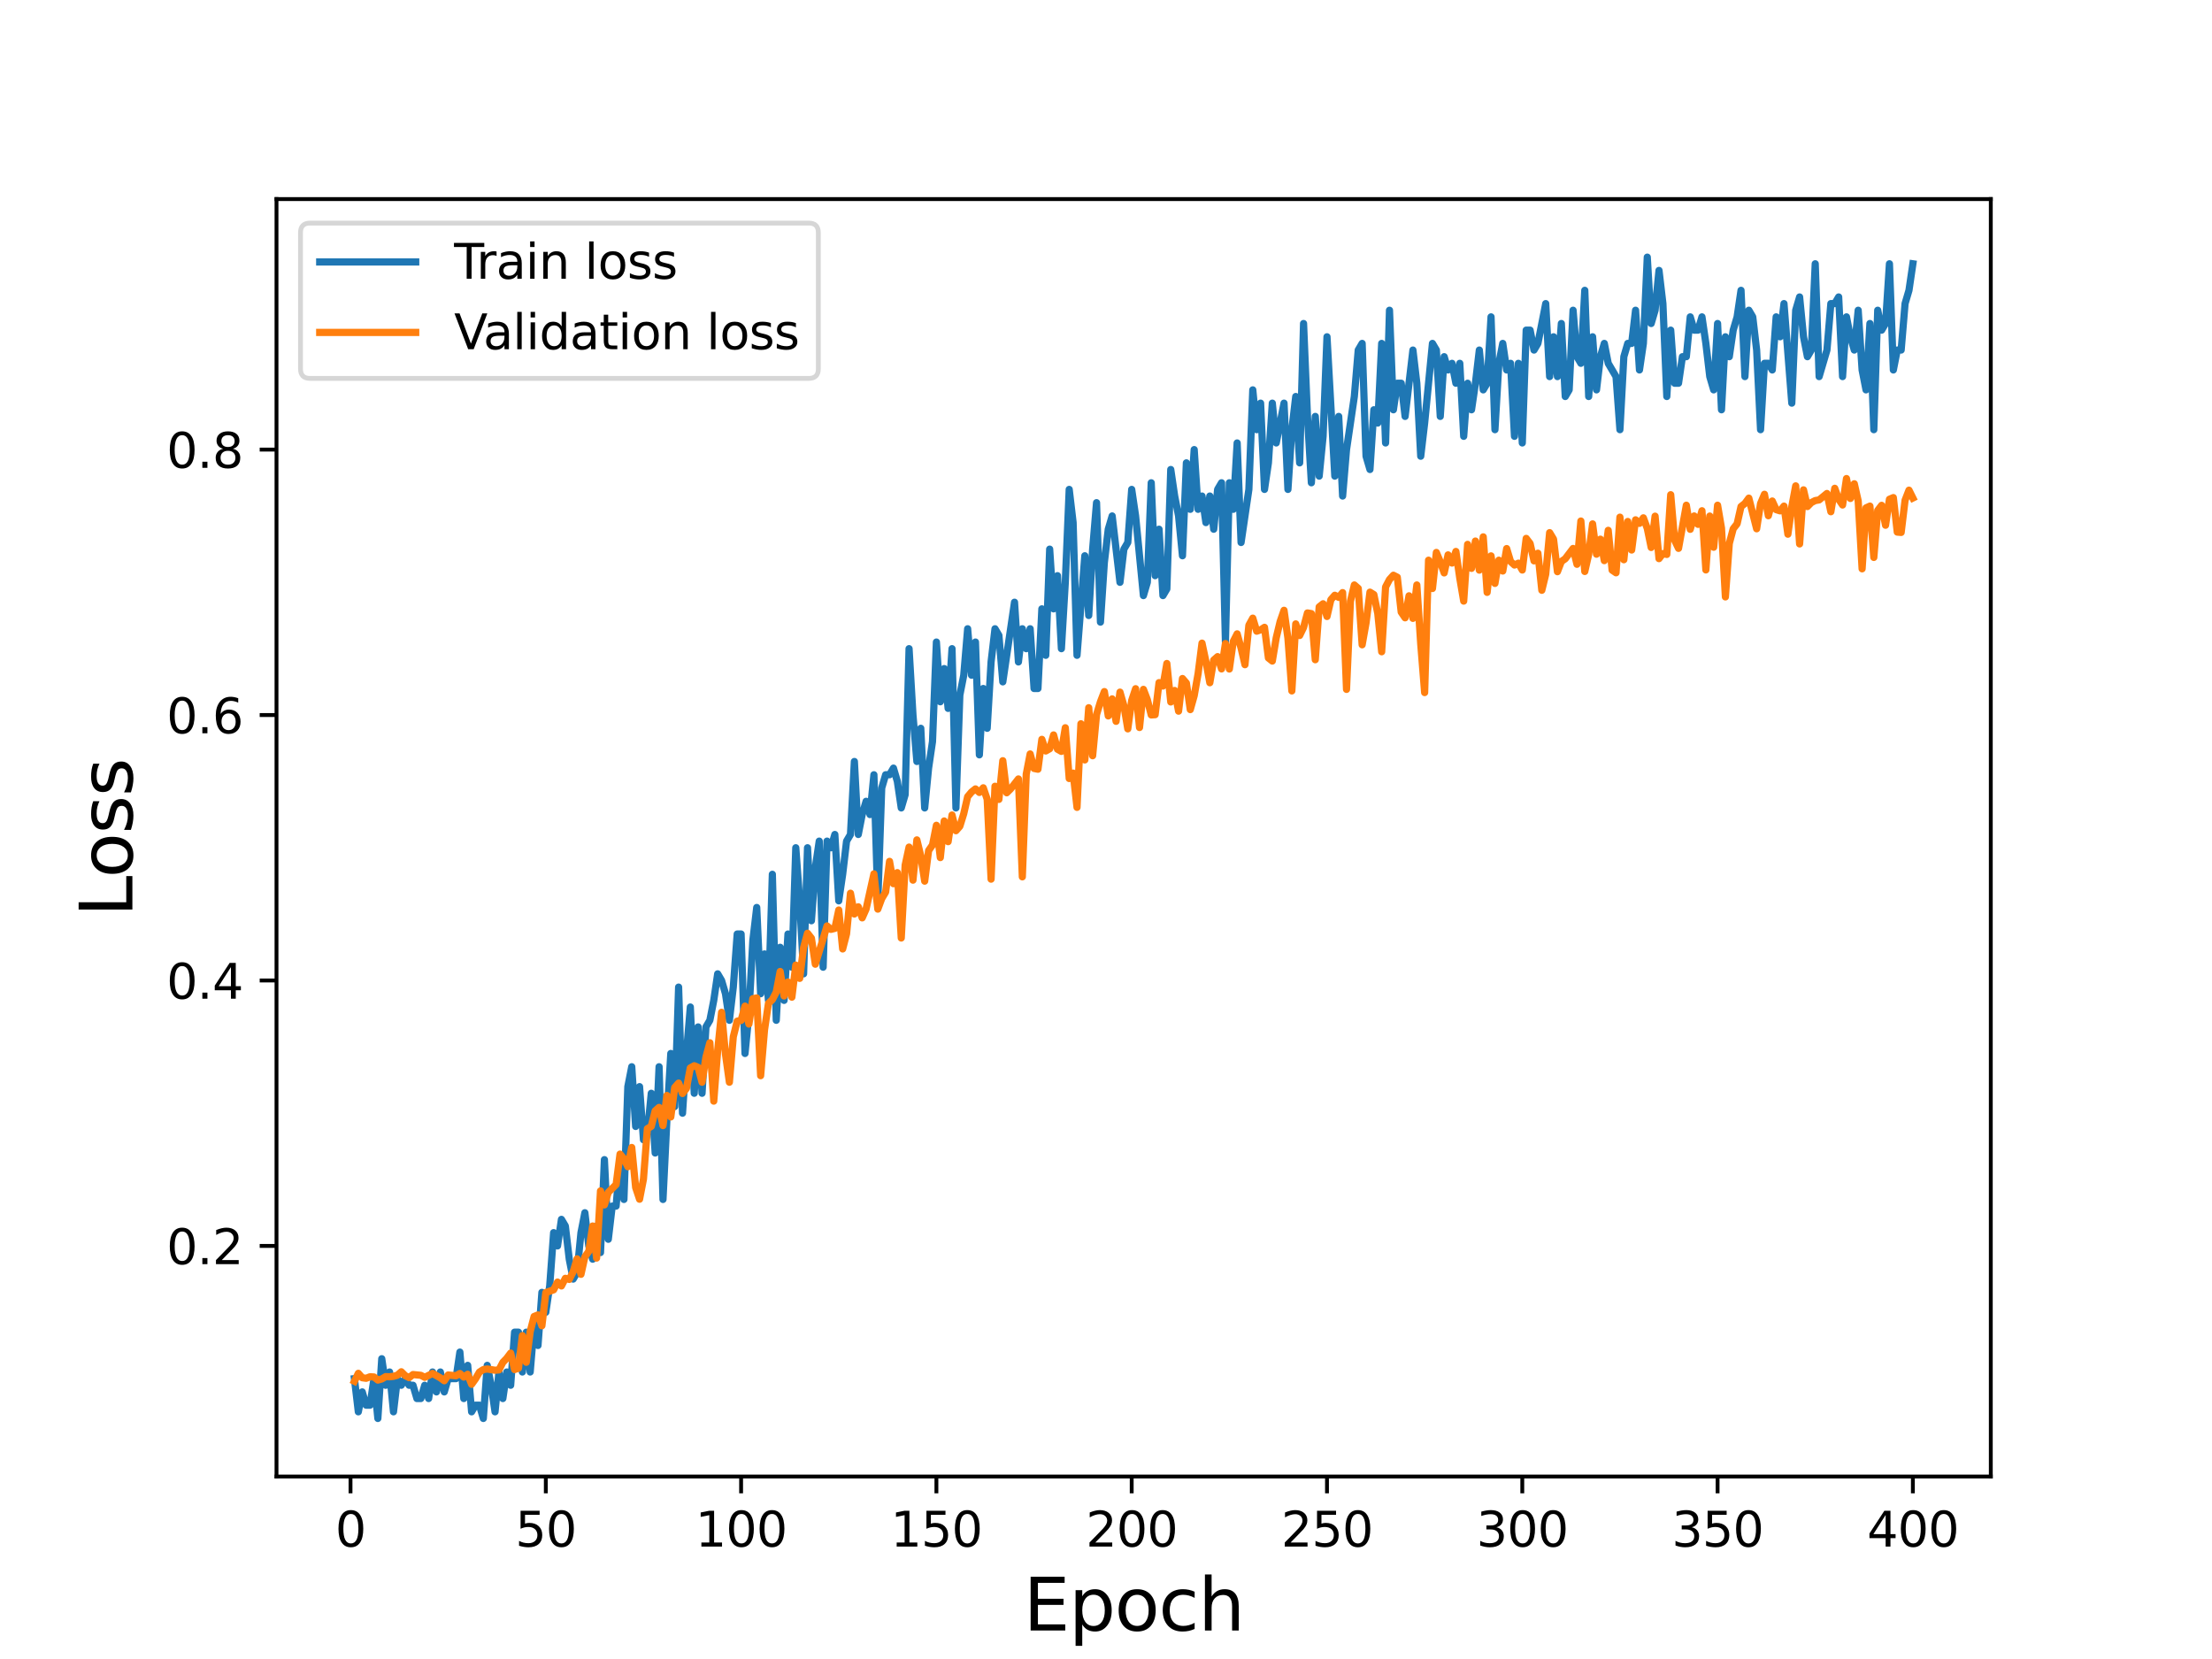 <?xml version="1.0" encoding="utf-8" standalone="no"?>
<!DOCTYPE svg PUBLIC "-//W3C//DTD SVG 1.1//EN"
  "http://www.w3.org/Graphics/SVG/1.1/DTD/svg11.dtd">
<svg height="345.6pt" version="1.1" viewBox="0 0 460.8 345.6" width="460.8pt" xmlns="http://www.w3.org/2000/svg" xmlns:xlink="http://www.w3.org/1999/xlink">
 <defs>
  <style type="text/css">*{stroke-linecap:butt;stroke-linejoin:round;}</style>
 </defs>
 <g id="figure_1">
  <g id="patch_1">
   <path d="M 0 345.6 
L 460.8 345.6 
L 460.8 0 
L 0 0 
z
" style="fill:#ffffff;"/>
  </g>
  <g id="axes_1">
   <g id="patch_2">
    <path d="M 57.6 307.584 
L 414.72 307.584 
L 414.72 41.472 
L 57.6 41.472 
z
" style="fill:#ffffff;"/>
   </g>
   <g id="matplotlib.axis_1">
    <g id="xtick_1">
     <g id="line2d_1">
      <defs>
       <path d="M 0 0 
L 0 3.5 
" id="me63dd7274a" style="stroke:#000000;stroke-width:0.8;"/>
      </defs>
      <g>
       <use style="stroke:#000000;stroke-width:0.8;" x="73.019" xlink:href="#me63dd7274a" y="307.584"/>
      </g>
     </g>
     <g id="text_1">
      <!-- 0 -->
      <g transform="translate(69.838 322.182)scale(0.1 -0.1)">
       <defs>
        <path d="M 2034 4250 
Q 1547 4250 1301 3770 
Q 1056 3291 1056 2328 
Q 1056 1369 1301 889 
Q 1547 409 2034 409 
Q 2525 409 2770 889 
Q 3016 1369 3016 2328 
Q 3016 3291 2770 3770 
Q 2525 4250 2034 4250 
z
M 2034 4750 
Q 2819 4750 3233 4129 
Q 3647 3509 3647 2328 
Q 3647 1150 3233 529 
Q 2819 -91 2034 -91 
Q 1250 -91 836 529 
Q 422 1150 422 2328 
Q 422 3509 836 4129 
Q 1250 4750 2034 4750 
z
" id="DejaVuSans-30" transform="scale(0.016)"/>
       </defs>
       <use xlink:href="#DejaVuSans-30"/>
      </g>
     </g>
    </g>
    <g id="xtick_2">
     <g id="line2d_2">
      <g>
       <use style="stroke:#000000;stroke-width:0.8;" x="113.703" xlink:href="#me63dd7274a" y="307.584"/>
      </g>
     </g>
     <g id="text_2">
      <!-- 50 -->
      <g transform="translate(107.34 322.182)scale(0.1 -0.1)">
       <defs>
        <path d="M 691 4666 
L 3169 4666 
L 3169 4134 
L 1269 4134 
L 1269 2991 
Q 1406 3038 1543 3061 
Q 1681 3084 1819 3084 
Q 2600 3084 3056 2656 
Q 3513 2228 3513 1497 
Q 3513 744 3044 326 
Q 2575 -91 1722 -91 
Q 1428 -91 1123 -41 
Q 819 9 494 109 
L 494 744 
Q 775 591 1075 516 
Q 1375 441 1709 441 
Q 2250 441 2565 725 
Q 2881 1009 2881 1497 
Q 2881 1984 2565 2268 
Q 2250 2553 1709 2553 
Q 1456 2553 1204 2497 
Q 953 2441 691 2322 
L 691 4666 
z
" id="DejaVuSans-35" transform="scale(0.016)"/>
       </defs>
       <use xlink:href="#DejaVuSans-35"/>
       <use x="63.623" xlink:href="#DejaVuSans-30"/>
      </g>
     </g>
    </g>
    <g id="xtick_3">
     <g id="line2d_3">
      <g>
       <use style="stroke:#000000;stroke-width:0.8;" x="154.386" xlink:href="#me63dd7274a" y="307.584"/>
      </g>
     </g>
     <g id="text_3">
      <!-- 100 -->
      <g transform="translate(144.842 322.182)scale(0.1 -0.1)">
       <defs>
        <path d="M 794 531 
L 1825 531 
L 1825 4091 
L 703 3866 
L 703 4441 
L 1819 4666 
L 2450 4666 
L 2450 531 
L 3481 531 
L 3481 0 
L 794 0 
L 794 531 
z
" id="DejaVuSans-31" transform="scale(0.016)"/>
       </defs>
       <use xlink:href="#DejaVuSans-31"/>
       <use x="63.623" xlink:href="#DejaVuSans-30"/>
       <use x="127.246" xlink:href="#DejaVuSans-30"/>
      </g>
     </g>
    </g>
    <g id="xtick_4">
     <g id="line2d_4">
      <g>
       <use style="stroke:#000000;stroke-width:0.8;" x="195.07" xlink:href="#me63dd7274a" y="307.584"/>
      </g>
     </g>
     <g id="text_4">
      <!-- 150 -->
      <g transform="translate(185.526 322.182)scale(0.1 -0.1)">
       <use xlink:href="#DejaVuSans-31"/>
       <use x="63.623" xlink:href="#DejaVuSans-35"/>
       <use x="127.246" xlink:href="#DejaVuSans-30"/>
      </g>
     </g>
    </g>
    <g id="xtick_5">
     <g id="line2d_5">
      <g>
       <use style="stroke:#000000;stroke-width:0.8;" x="235.753" xlink:href="#me63dd7274a" y="307.584"/>
      </g>
     </g>
     <g id="text_5">
      <!-- 200 -->
      <g transform="translate(226.209 322.182)scale(0.1 -0.1)">
       <defs>
        <path d="M 1228 531 
L 3431 531 
L 3431 0 
L 469 0 
L 469 531 
Q 828 903 1448 1529 
Q 2069 2156 2228 2338 
Q 2531 2678 2651 2914 
Q 2772 3150 2772 3378 
Q 2772 3750 2511 3984 
Q 2250 4219 1831 4219 
Q 1534 4219 1204 4116 
Q 875 4013 500 3803 
L 500 4441 
Q 881 4594 1212 4672 
Q 1544 4750 1819 4750 
Q 2544 4750 2975 4387 
Q 3406 4025 3406 3419 
Q 3406 3131 3298 2873 
Q 3191 2616 2906 2266 
Q 2828 2175 2409 1742 
Q 1991 1309 1228 531 
z
" id="DejaVuSans-32" transform="scale(0.016)"/>
       </defs>
       <use xlink:href="#DejaVuSans-32"/>
       <use x="63.623" xlink:href="#DejaVuSans-30"/>
       <use x="127.246" xlink:href="#DejaVuSans-30"/>
      </g>
     </g>
    </g>
    <g id="xtick_6">
     <g id="line2d_6">
      <g>
       <use style="stroke:#000000;stroke-width:0.8;" x="276.437" xlink:href="#me63dd7274a" y="307.584"/>
      </g>
     </g>
     <g id="text_6">
      <!-- 250 -->
      <g transform="translate(266.893 322.182)scale(0.1 -0.1)">
       <use xlink:href="#DejaVuSans-32"/>
       <use x="63.623" xlink:href="#DejaVuSans-35"/>
       <use x="127.246" xlink:href="#DejaVuSans-30"/>
      </g>
     </g>
    </g>
    <g id="xtick_7">
     <g id="line2d_7">
      <g>
       <use style="stroke:#000000;stroke-width:0.8;" x="317.12" xlink:href="#me63dd7274a" y="307.584"/>
      </g>
     </g>
     <g id="text_7">
      <!-- 300 -->
      <g transform="translate(307.576 322.182)scale(0.1 -0.1)">
       <defs>
        <path d="M 2597 2516 
Q 3050 2419 3304 2112 
Q 3559 1806 3559 1356 
Q 3559 666 3084 287 
Q 2609 -91 1734 -91 
Q 1441 -91 1130 -33 
Q 819 25 488 141 
L 488 750 
Q 750 597 1062 519 
Q 1375 441 1716 441 
Q 2309 441 2620 675 
Q 2931 909 2931 1356 
Q 2931 1769 2642 2001 
Q 2353 2234 1838 2234 
L 1294 2234 
L 1294 2753 
L 1863 2753 
Q 2328 2753 2575 2939 
Q 2822 3125 2822 3475 
Q 2822 3834 2567 4026 
Q 2313 4219 1838 4219 
Q 1578 4219 1281 4162 
Q 984 4106 628 3988 
L 628 4550 
Q 988 4650 1302 4700 
Q 1616 4750 1894 4750 
Q 2613 4750 3031 4423 
Q 3450 4097 3450 3541 
Q 3450 3153 3228 2886 
Q 3006 2619 2597 2516 
z
" id="DejaVuSans-33" transform="scale(0.016)"/>
       </defs>
       <use xlink:href="#DejaVuSans-33"/>
       <use x="63.623" xlink:href="#DejaVuSans-30"/>
       <use x="127.246" xlink:href="#DejaVuSans-30"/>
      </g>
     </g>
    </g>
    <g id="xtick_8">
     <g id="line2d_8">
      <g>
       <use style="stroke:#000000;stroke-width:0.8;" x="357.804" xlink:href="#me63dd7274a" y="307.584"/>
      </g>
     </g>
     <g id="text_8">
      <!-- 350 -->
      <g transform="translate(348.26 322.182)scale(0.1 -0.1)">
       <use xlink:href="#DejaVuSans-33"/>
       <use x="63.623" xlink:href="#DejaVuSans-35"/>
       <use x="127.246" xlink:href="#DejaVuSans-30"/>
      </g>
     </g>
    </g>
    <g id="xtick_9">
     <g id="line2d_9">
      <g>
       <use style="stroke:#000000;stroke-width:0.8;" x="398.487" xlink:href="#me63dd7274a" y="307.584"/>
      </g>
     </g>
     <g id="text_9">
      <!-- 400 -->
      <g transform="translate(388.944 322.182)scale(0.1 -0.1)">
       <defs>
        <path d="M 2419 4116 
L 825 1625 
L 2419 1625 
L 2419 4116 
z
M 2253 4666 
L 3047 4666 
L 3047 1625 
L 3713 1625 
L 3713 1100 
L 3047 1100 
L 3047 0 
L 2419 0 
L 2419 1100 
L 313 1100 
L 313 1709 
L 2253 4666 
z
" id="DejaVuSans-34" transform="scale(0.016)"/>
       </defs>
       <use xlink:href="#DejaVuSans-34"/>
       <use x="63.623" xlink:href="#DejaVuSans-30"/>
       <use x="127.246" xlink:href="#DejaVuSans-30"/>
      </g>
     </g>
    </g>
    <g id="text_10">
     <!-- Epoch -->
     <g transform="translate(213.194 339.66)scale(0.15 -0.15)">
      <defs>
       <path d="M 628 4666 
L 3578 4666 
L 3578 4134 
L 1259 4134 
L 1259 2753 
L 3481 2753 
L 3481 2222 
L 1259 2222 
L 1259 531 
L 3634 531 
L 3634 0 
L 628 0 
L 628 4666 
z
" id="DejaVuSans-45" transform="scale(0.016)"/>
       <path d="M 1159 525 
L 1159 -1331 
L 581 -1331 
L 581 3500 
L 1159 3500 
L 1159 2969 
Q 1341 3281 1617 3432 
Q 1894 3584 2278 3584 
Q 2916 3584 3314 3078 
Q 3713 2572 3713 1747 
Q 3713 922 3314 415 
Q 2916 -91 2278 -91 
Q 1894 -91 1617 61 
Q 1341 213 1159 525 
z
M 3116 1747 
Q 3116 2381 2855 2742 
Q 2594 3103 2138 3103 
Q 1681 3103 1420 2742 
Q 1159 2381 1159 1747 
Q 1159 1113 1420 752 
Q 1681 391 2138 391 
Q 2594 391 2855 752 
Q 3116 1113 3116 1747 
z
" id="DejaVuSans-70" transform="scale(0.016)"/>
       <path d="M 1959 3097 
Q 1497 3097 1228 2736 
Q 959 2375 959 1747 
Q 959 1119 1226 758 
Q 1494 397 1959 397 
Q 2419 397 2687 759 
Q 2956 1122 2956 1747 
Q 2956 2369 2687 2733 
Q 2419 3097 1959 3097 
z
M 1959 3584 
Q 2709 3584 3137 3096 
Q 3566 2609 3566 1747 
Q 3566 888 3137 398 
Q 2709 -91 1959 -91 
Q 1206 -91 779 398 
Q 353 888 353 1747 
Q 353 2609 779 3096 
Q 1206 3584 1959 3584 
z
" id="DejaVuSans-6f" transform="scale(0.016)"/>
       <path d="M 3122 3366 
L 3122 2828 
Q 2878 2963 2633 3030 
Q 2388 3097 2138 3097 
Q 1578 3097 1268 2742 
Q 959 2388 959 1747 
Q 959 1106 1268 751 
Q 1578 397 2138 397 
Q 2388 397 2633 464 
Q 2878 531 3122 666 
L 3122 134 
Q 2881 22 2623 -34 
Q 2366 -91 2075 -91 
Q 1284 -91 818 406 
Q 353 903 353 1747 
Q 353 2603 823 3093 
Q 1294 3584 2113 3584 
Q 2378 3584 2631 3529 
Q 2884 3475 3122 3366 
z
" id="DejaVuSans-63" transform="scale(0.016)"/>
       <path d="M 3513 2113 
L 3513 0 
L 2938 0 
L 2938 2094 
Q 2938 2591 2744 2837 
Q 2550 3084 2163 3084 
Q 1697 3084 1428 2787 
Q 1159 2491 1159 1978 
L 1159 0 
L 581 0 
L 581 4863 
L 1159 4863 
L 1159 2956 
Q 1366 3272 1645 3428 
Q 1925 3584 2291 3584 
Q 2894 3584 3203 3211 
Q 3513 2838 3513 2113 
z
" id="DejaVuSans-68" transform="scale(0.016)"/>
      </defs>
      <use xlink:href="#DejaVuSans-45"/>
      <use x="63.184" xlink:href="#DejaVuSans-70"/>
      <use x="126.66" xlink:href="#DejaVuSans-6f"/>
      <use x="187.842" xlink:href="#DejaVuSans-63"/>
      <use x="242.822" xlink:href="#DejaVuSans-68"/>
     </g>
    </g>
   </g>
   <g id="matplotlib.axis_2">
    <g id="ytick_1">
     <g id="line2d_10">
      <defs>
       <path d="M 0 0 
L -3.5 0 
" id="mf56b149304" style="stroke:#000000;stroke-width:0.8;"/>
      </defs>
      <g>
       <use style="stroke:#000000;stroke-width:0.8;" x="57.6" xlink:href="#mf56b149304" y="259.546"/>
      </g>
     </g>
     <g id="text_11">
      <!-- 0.2 -->
      <g transform="translate(34.697 263.345)scale(0.1 -0.1)">
       <defs>
        <path d="M 684 794 
L 1344 794 
L 1344 0 
L 684 0 
L 684 794 
z
" id="DejaVuSans-2e" transform="scale(0.016)"/>
       </defs>
       <use xlink:href="#DejaVuSans-30"/>
       <use x="63.623" xlink:href="#DejaVuSans-2e"/>
       <use x="95.41" xlink:href="#DejaVuSans-32"/>
      </g>
     </g>
    </g>
    <g id="ytick_2">
     <g id="line2d_11">
      <g>
       <use style="stroke:#000000;stroke-width:0.8;" x="57.6" xlink:href="#mf56b149304" y="204.25"/>
      </g>
     </g>
     <g id="text_12">
      <!-- 0.4 -->
      <g transform="translate(34.697 208.049)scale(0.1 -0.1)">
       <use xlink:href="#DejaVuSans-30"/>
       <use x="63.623" xlink:href="#DejaVuSans-2e"/>
       <use x="95.41" xlink:href="#DejaVuSans-34"/>
      </g>
     </g>
    </g>
    <g id="ytick_3">
     <g id="line2d_12">
      <g>
       <use style="stroke:#000000;stroke-width:0.8;" x="57.6" xlink:href="#mf56b149304" y="148.954"/>
      </g>
     </g>
     <g id="text_13">
      <!-- 0.6 -->
      <g transform="translate(34.697 152.753)scale(0.1 -0.1)">
       <defs>
        <path d="M 2113 2584 
Q 1688 2584 1439 2293 
Q 1191 2003 1191 1497 
Q 1191 994 1439 701 
Q 1688 409 2113 409 
Q 2538 409 2786 701 
Q 3034 994 3034 1497 
Q 3034 2003 2786 2293 
Q 2538 2584 2113 2584 
z
M 3366 4563 
L 3366 3988 
Q 3128 4100 2886 4159 
Q 2644 4219 2406 4219 
Q 1781 4219 1451 3797 
Q 1122 3375 1075 2522 
Q 1259 2794 1537 2939 
Q 1816 3084 2150 3084 
Q 2853 3084 3261 2657 
Q 3669 2231 3669 1497 
Q 3669 778 3244 343 
Q 2819 -91 2113 -91 
Q 1303 -91 875 529 
Q 447 1150 447 2328 
Q 447 3434 972 4092 
Q 1497 4750 2381 4750 
Q 2619 4750 2861 4703 
Q 3103 4656 3366 4563 
z
" id="DejaVuSans-36" transform="scale(0.016)"/>
       </defs>
       <use xlink:href="#DejaVuSans-30"/>
       <use x="63.623" xlink:href="#DejaVuSans-2e"/>
       <use x="95.41" xlink:href="#DejaVuSans-36"/>
      </g>
     </g>
    </g>
    <g id="ytick_4">
     <g id="line2d_13">
      <g>
       <use style="stroke:#000000;stroke-width:0.8;" x="57.6" xlink:href="#mf56b149304" y="93.658"/>
      </g>
     </g>
     <g id="text_14">
      <!-- 0.8 -->
      <g transform="translate(34.697 97.457)scale(0.1 -0.1)">
       <defs>
        <path d="M 2034 2216 
Q 1584 2216 1326 1975 
Q 1069 1734 1069 1313 
Q 1069 891 1326 650 
Q 1584 409 2034 409 
Q 2484 409 2743 651 
Q 3003 894 3003 1313 
Q 3003 1734 2745 1975 
Q 2488 2216 2034 2216 
z
M 1403 2484 
Q 997 2584 770 2862 
Q 544 3141 544 3541 
Q 544 4100 942 4425 
Q 1341 4750 2034 4750 
Q 2731 4750 3128 4425 
Q 3525 4100 3525 3541 
Q 3525 3141 3298 2862 
Q 3072 2584 2669 2484 
Q 3125 2378 3379 2068 
Q 3634 1759 3634 1313 
Q 3634 634 3220 271 
Q 2806 -91 2034 -91 
Q 1263 -91 848 271 
Q 434 634 434 1313 
Q 434 1759 690 2068 
Q 947 2378 1403 2484 
z
M 1172 3481 
Q 1172 3119 1398 2916 
Q 1625 2713 2034 2713 
Q 2441 2713 2670 2916 
Q 2900 3119 2900 3481 
Q 2900 3844 2670 4047 
Q 2441 4250 2034 4250 
Q 1625 4250 1398 4047 
Q 1172 3844 1172 3481 
z
" id="DejaVuSans-38" transform="scale(0.016)"/>
       </defs>
       <use xlink:href="#DejaVuSans-30"/>
       <use x="63.623" xlink:href="#DejaVuSans-2e"/>
       <use x="95.41" xlink:href="#DejaVuSans-38"/>
      </g>
     </g>
    </g>
    <g id="text_15">
     <!-- Loss -->
     <g transform="translate(27.577 190.979)rotate(-90)scale(0.15 -0.15)">
      <defs>
       <path d="M 628 4666 
L 1259 4666 
L 1259 531 
L 3531 531 
L 3531 0 
L 628 0 
L 628 4666 
z
" id="DejaVuSans-4c" transform="scale(0.016)"/>
       <path d="M 2834 3397 
L 2834 2853 
Q 2591 2978 2328 3040 
Q 2066 3103 1784 3103 
Q 1356 3103 1142 2972 
Q 928 2841 928 2578 
Q 928 2378 1081 2264 
Q 1234 2150 1697 2047 
L 1894 2003 
Q 2506 1872 2764 1633 
Q 3022 1394 3022 966 
Q 3022 478 2636 193 
Q 2250 -91 1575 -91 
Q 1294 -91 989 -36 
Q 684 19 347 128 
L 347 722 
Q 666 556 975 473 
Q 1284 391 1588 391 
Q 1994 391 2212 530 
Q 2431 669 2431 922 
Q 2431 1156 2273 1281 
Q 2116 1406 1581 1522 
L 1381 1569 
Q 847 1681 609 1914 
Q 372 2147 372 2553 
Q 372 3047 722 3315 
Q 1072 3584 1716 3584 
Q 2034 3584 2315 3537 
Q 2597 3491 2834 3397 
z
" id="DejaVuSans-73" transform="scale(0.016)"/>
      </defs>
      <use xlink:href="#DejaVuSans-4c"/>
      <use x="53.963" xlink:href="#DejaVuSans-6f"/>
      <use x="115.145" xlink:href="#DejaVuSans-73"/>
      <use x="167.244" xlink:href="#DejaVuSans-73"/>
     </g>
    </g>
   </g>
   <g id="line2d_14">
    <path clip-path="url(#pe1c412f006)" d="M 73.833 287.194 
L 74.646 294.106 
L 75.46 289.958 
L 76.274 292.723 
L 77.087 292.723 
L 77.901 287.194 
L 78.715 295.488 
L 79.528 283.046 
L 80.342 288.576 
L 81.156 285.811 
L 81.969 294.106 
L 82.783 287.194 
L 83.597 288.576 
L 84.41 287.194 
L 85.224 288.576 
L 86.038 288.576 
L 86.851 291.341 
L 87.665 291.341 
L 88.479 288.576 
L 89.292 291.341 
L 90.106 285.811 
L 90.92 289.958 
L 91.733 285.811 
L 92.547 289.958 
L 93.361 287.194 
L 94.988 287.194 
L 95.802 281.664 
L 96.616 291.341 
L 97.429 284.429 
L 98.243 294.106 
L 99.057 292.723 
L 99.87 292.723 
L 100.684 295.488 
L 101.498 284.429 
L 102.311 288.576 
L 103.125 294.106 
L 103.939 285.811 
L 104.752 291.341 
L 105.566 285.811 
L 106.38 288.576 
L 107.193 277.517 
L 108.007 277.517 
L 108.821 285.811 
L 109.634 277.517 
L 110.448 285.811 
L 111.262 276.134 
L 112.075 280.282 
L 112.889 269.222 
L 113.703 273.37 
L 114.516 267.84 
L 115.33 256.781 
L 116.144 259.546 
L 116.957 254.016 
L 117.771 255.398 
L 118.585 262.31 
L 119.398 266.458 
L 120.212 265.075 
L 121.026 256.781 
L 121.839 252.634 
L 122.653 259.546 
L 123.467 262.31 
L 124.28 255.398 
L 125.094 260.928 
L 125.908 241.574 
L 126.721 258.163 
L 127.535 251.251 
L 128.349 251.251 
L 129.162 241.574 
L 129.976 249.869 
L 130.79 226.368 
L 131.603 222.221 
L 132.417 234.662 
L 133.231 226.368 
L 134.044 237.427 
L 134.858 236.045 
L 135.672 227.75 
L 136.485 240.192 
L 137.299 222.221 
L 138.113 249.869 
L 138.926 233.28 
L 139.74 219.456 
L 140.554 230.515 
L 141.367 205.632 
L 142.181 231.898 
L 142.995 219.456 
L 143.808 209.779 
L 144.622 227.75 
L 145.436 213.926 
L 146.249 227.75 
L 147.063 213.926 
L 147.877 212.544 
L 148.69 208.397 
L 149.504 202.867 
L 150.318 204.25 
L 151.131 207.014 
L 151.945 212.544 
L 152.759 205.632 
L 153.572 194.573 
L 154.386 194.573 
L 155.2 219.456 
L 156.013 211.162 
L 156.827 195.955 
L 157.641 189.043 
L 158.454 207.014 
L 159.268 198.72 
L 160.082 208.397 
L 160.895 182.131 
L 161.709 212.544 
L 162.523 197.338 
L 163.336 208.397 
L 164.15 194.573 
L 164.964 201.485 
L 165.777 176.602 
L 166.591 187.661 
L 167.405 202.867 
L 168.219 176.602 
L 169.032 191.808 
L 169.846 180.749 
L 170.66 175.219 
L 171.473 201.485 
L 172.287 175.219 
L 173.101 176.602 
L 173.914 173.837 
L 174.728 187.661 
L 175.542 182.131 
L 176.355 175.219 
L 177.169 173.837 
L 177.983 158.63 
L 178.796 173.837 
L 179.61 169.69 
L 180.424 166.925 
L 181.237 169.69 
L 182.051 161.395 
L 182.865 187.661 
L 183.678 164.16 
L 184.492 161.395 
L 185.306 161.395 
L 186.119 160.013 
L 186.933 162.778 
L 187.747 168.307 
L 188.56 165.542 
L 189.374 135.13 
L 190.188 148.954 
L 191.001 158.63 
L 191.815 151.718 
L 192.629 168.307 
L 193.442 160.013 
L 194.256 154.483 
L 195.07 133.747 
L 195.883 146.189 
L 196.697 139.277 
L 197.511 147.571 
L 198.324 135.13 
L 199.138 168.307 
L 199.952 144.806 
L 200.765 140.659 
L 201.579 130.982 
L 202.393 140.659 
L 203.206 133.747 
L 204.02 157.248 
L 204.834 143.424 
L 205.647 151.718 
L 206.461 137.894 
L 207.275 130.982 
L 208.088 132.365 
L 208.902 142.042 
L 211.343 125.453 
L 212.157 137.894 
L 212.97 130.982 
L 213.784 135.13 
L 214.598 130.982 
L 215.411 143.424 
L 216.225 143.424 
L 217.039 126.835 
L 217.852 136.512 
L 218.666 114.394 
L 219.48 126.835 
L 220.293 119.923 
L 221.107 135.13 
L 221.921 121.306 
L 222.734 101.952 
L 223.548 108.864 
L 224.362 136.512 
L 225.989 115.776 
L 226.803 128.218 
L 227.616 114.394 
L 228.43 104.717 
L 229.244 129.6 
L 230.057 117.158 
L 230.871 110.246 
L 231.685 107.482 
L 233.312 121.306 
L 234.126 114.394 
L 234.939 113.011 
L 235.753 101.952 
L 236.567 107.482 
L 238.194 124.07 
L 239.008 121.306 
L 239.822 100.57 
L 240.635 119.923 
L 241.449 110.246 
L 242.263 124.07 
L 243.076 122.688 
L 243.89 97.805 
L 244.704 103.334 
L 245.517 107.482 
L 246.331 115.776 
L 247.145 96.422 
L 247.958 106.099 
L 248.772 93.658 
L 249.586 106.099 
L 250.399 103.334 
L 251.213 108.864 
L 252.027 103.334 
L 252.84 110.246 
L 253.654 101.952 
L 254.468 100.57 
L 255.281 133.747 
L 256.095 100.57 
L 256.909 106.099 
L 257.722 92.275 
L 258.536 113.011 
L 260.163 101.952 
L 260.977 81.216 
L 261.791 89.51 
L 262.604 83.981 
L 263.418 101.952 
L 264.232 96.422 
L 265.045 83.981 
L 265.859 92.275 
L 267.486 83.981 
L 268.3 101.952 
L 269.114 89.51 
L 269.927 82.598 
L 270.741 96.422 
L 271.555 67.392 
L 272.368 86.746 
L 273.182 100.57 
L 273.996 86.746 
L 274.809 99.187 
L 275.623 90.893 
L 276.437 70.157 
L 278.064 99.187 
L 278.878 86.746 
L 279.691 103.334 
L 280.505 93.658 
L 282.132 82.598 
L 282.946 72.922 
L 283.76 71.539 
L 284.573 95.04 
L 285.387 97.805 
L 286.201 85.363 
L 287.014 88.128 
L 287.828 71.539 
L 288.642 92.275 
L 289.455 64.627 
L 290.269 85.363 
L 291.083 79.834 
L 291.896 79.834 
L 292.71 86.746 
L 294.337 72.922 
L 295.151 79.834 
L 295.965 95.04 
L 296.778 88.128 
L 298.406 71.539 
L 299.219 72.922 
L 300.033 86.746 
L 300.847 74.304 
L 301.66 77.069 
L 302.474 75.686 
L 303.288 79.834 
L 304.101 75.686 
L 304.915 90.893 
L 305.729 79.834 
L 306.543 85.363 
L 307.356 79.834 
L 308.17 72.922 
L 308.984 81.216 
L 309.797 79.834 
L 310.611 66.01 
L 311.425 89.51 
L 312.238 75.686 
L 313.052 71.539 
L 313.866 77.069 
L 314.679 75.686 
L 315.493 90.893 
L 316.307 75.686 
L 317.12 92.275 
L 317.934 68.774 
L 318.748 68.774 
L 319.561 72.922 
L 320.375 71.539 
L 322.002 63.245 
L 322.816 78.451 
L 323.63 70.157 
L 324.443 78.451 
L 325.257 67.392 
L 326.071 82.598 
L 326.884 81.216 
L 327.698 64.627 
L 328.512 74.304 
L 329.325 75.686 
L 330.139 60.48 
L 330.953 82.598 
L 331.766 70.157 
L 332.58 81.216 
L 333.394 74.304 
L 334.207 71.539 
L 335.021 75.686 
L 336.648 78.451 
L 337.462 89.51 
L 338.276 74.304 
L 339.089 71.539 
L 339.903 71.539 
L 340.717 64.627 
L 341.53 77.069 
L 342.344 71.539 
L 343.158 53.568 
L 343.971 67.392 
L 344.785 64.627 
L 345.599 56.333 
L 346.412 63.245 
L 347.226 82.598 
L 348.04 68.774 
L 348.853 79.834 
L 349.667 79.834 
L 350.481 74.304 
L 351.294 74.304 
L 352.108 66.01 
L 352.922 68.774 
L 353.735 68.774 
L 354.549 66.01 
L 355.363 71.539 
L 356.176 78.451 
L 356.99 81.216 
L 357.804 67.392 
L 358.617 85.363 
L 359.431 70.157 
L 360.245 74.304 
L 361.058 68.774 
L 361.872 66.01 
L 362.686 60.48 
L 363.499 78.451 
L 364.313 64.627 
L 365.127 66.01 
L 365.94 72.922 
L 366.754 89.51 
L 367.568 75.686 
L 368.381 75.686 
L 369.195 77.069 
L 370.009 66.01 
L 370.822 70.157 
L 371.636 63.245 
L 373.263 83.981 
L 374.077 64.627 
L 374.891 61.862 
L 375.704 70.157 
L 376.518 74.304 
L 377.332 72.922 
L 378.146 54.95 
L 378.959 78.451 
L 380.587 72.922 
L 381.4 63.245 
L 382.214 63.245 
L 383.028 61.862 
L 383.841 78.451 
L 384.655 66.01 
L 385.469 70.157 
L 386.282 72.922 
L 387.096 64.627 
L 387.91 77.069 
L 388.723 81.216 
L 389.537 67.392 
L 390.351 89.51 
L 391.164 64.627 
L 391.978 68.774 
L 392.792 67.392 
L 393.605 54.95 
L 394.419 77.069 
L 395.233 72.922 
L 396.046 72.922 
L 396.86 63.245 
L 397.674 60.48 
L 398.487 54.95 
L 398.487 54.95 
" style="fill:none;stroke:#1f77b4;stroke-linecap:square;stroke-width:1.5;"/>
   </g>
   <g id="line2d_15">
    <path clip-path="url(#pe1c412f006)" d="M 73.833 287.747 
L 74.646 286.088 
L 75.46 287.009 
L 76.274 287.124 
L 77.087 286.802 
L 77.901 286.848 
L 78.715 287.493 
L 79.528 287.263 
L 80.342 286.779 
L 81.156 286.802 
L 81.969 286.71 
L 82.783 286.479 
L 83.597 285.765 
L 84.41 286.572 
L 85.224 286.986 
L 86.038 286.341 
L 87.665 286.502 
L 88.479 286.917 
L 90.106 286.111 
L 91.733 287.032 
L 92.547 287.631 
L 93.361 286.433 
L 94.988 286.595 
L 95.802 286.134 
L 96.616 286.871 
L 97.429 286.295 
L 98.243 288.369 
L 99.057 287.24 
L 99.87 285.834 
L 100.684 285.304 
L 101.498 285.189 
L 103.125 285.443 
L 103.939 285.373 
L 104.752 283.807 
L 105.566 282.954 
L 106.38 281.871 
L 107.193 285.304 
L 108.007 285.028 
L 108.821 278.231 
L 109.634 283.784 
L 110.448 277.379 
L 111.262 274.245 
L 112.075 273.923 
L 112.889 276.18 
L 113.703 269.268 
L 115.33 268.692 
L 116.144 267.08 
L 116.957 267.886 
L 117.771 266.296 
L 118.585 266.527 
L 119.398 264.937 
L 120.212 262.241 
L 121.026 265.467 
L 121.839 261.827 
L 122.653 260.675 
L 123.467 255.398 
L 124.28 262.08 
L 125.094 248.095 
L 125.908 250.998 
L 126.721 248.394 
L 128.349 246.758 
L 129.162 240.422 
L 129.976 241.413 
L 130.79 243.049 
L 131.603 239.04 
L 132.417 247.38 
L 133.231 249.823 
L 134.044 245.629 
L 134.858 235.123 
L 135.672 234.639 
L 136.485 231.414 
L 137.299 230.7 
L 138.113 234.478 
L 138.926 228.211 
L 139.74 232.681 
L 140.554 226.552 
L 141.367 225.631 
L 142.181 227.796 
L 142.995 226.737 
L 143.808 222.474 
L 144.622 222.013 
L 145.436 222.359 
L 146.249 225.446 
L 147.063 220.216 
L 147.877 217.221 
L 148.69 229.386 
L 149.504 218.857 
L 150.318 210.885 
L 151.131 219.617 
L 151.945 225.446 
L 152.759 215.977 
L 153.572 212.728 
L 154.386 212.567 
L 155.2 209.595 
L 156.013 213.327 
L 156.827 208.051 
L 157.641 207.89 
L 158.454 224.087 
L 159.268 214.502 
L 160.082 209.019 
L 160.895 208.236 
L 161.709 206.669 
L 162.523 202.383 
L 163.336 207.475 
L 164.15 204.572 
L 164.964 207.729 
L 165.777 201.047 
L 166.591 203.812 
L 167.405 197.384 
L 168.219 194.412 
L 169.032 195.448 
L 169.846 200.863 
L 172.287 192.891 
L 173.101 193.605 
L 173.914 193.398 
L 174.728 189.573 
L 175.542 197.683 
L 176.355 194.527 
L 177.169 186.071 
L 177.983 190.403 
L 178.796 188.905 
L 179.61 191.209 
L 180.424 189.366 
L 182.051 182.039 
L 182.865 189.389 
L 183.678 187.2 
L 184.492 185.841 
L 185.306 179.436 
L 186.119 184.09 
L 186.933 181.786 
L 187.747 195.402 
L 188.56 180.219 
L 189.374 176.463 
L 190.188 183.352 
L 191.001 174.966 
L 191.815 178.307 
L 192.629 183.56 
L 193.442 177.201 
L 194.256 176.026 
L 195.07 171.924 
L 195.883 178.652 
L 196.697 171.026 
L 197.511 175.334 
L 198.324 169.782 
L 199.138 173.053 
L 199.952 172.132 
L 200.765 169.505 
L 201.579 165.957 
L 202.393 164.989 
L 203.206 164.344 
L 204.02 165.082 
L 204.834 164.114 
L 205.647 166.487 
L 206.461 183.145 
L 207.275 163.791 
L 208.088 166.533 
L 208.902 158.469 
L 209.716 165.151 
L 210.529 164.344 
L 212.157 162.271 
L 212.97 182.661 
L 213.784 161.28 
L 214.598 157.064 
L 215.411 160.082 
L 216.225 160.243 
L 217.039 154.022 
L 217.852 156.442 
L 218.666 155.981 
L 219.48 153.101 
L 220.293 156.073 
L 221.107 156.534 
L 221.921 151.603 
L 222.734 162.179 
L 223.548 161.05 
L 224.362 168.192 
L 225.175 150.774 
L 225.989 158.308 
L 226.803 147.433 
L 227.616 157.432 
L 228.43 148.861 
L 229.244 146.189 
L 230.057 144.069 
L 230.871 149.138 
L 231.685 145.59 
L 232.498 150.267 
L 233.312 144.184 
L 234.126 147.018 
L 234.939 151.834 
L 235.753 145.912 
L 236.567 143.47 
L 237.381 151.557 
L 238.194 143.608 
L 239.008 145.751 
L 239.822 148.931 
L 240.635 148.884 
L 241.449 142.203 
L 242.263 142.917 
L 243.076 138.217 
L 243.89 146.235 
L 244.704 143.839 
L 245.517 148.147 
L 246.331 141.35 
L 247.145 142.295 
L 247.958 147.825 
L 248.772 144.922 
L 249.586 140.337 
L 250.399 133.978 
L 251.213 137.802 
L 252.027 142.226 
L 252.84 137.503 
L 253.654 136.788 
L 254.468 139.346 
L 255.281 134.07 
L 256.095 139.369 
L 256.909 133.632 
L 257.722 132.042 
L 258.536 134.991 
L 259.35 138.47 
L 260.163 130.245 
L 260.977 128.771 
L 261.791 131.489 
L 262.604 131.213 
L 263.418 130.683 
L 264.232 137.065 
L 265.045 137.71 
L 265.859 132.872 
L 266.673 129.485 
L 267.486 127.135 
L 268.3 132.941 
L 269.114 143.931 
L 269.927 129.969 
L 270.741 132.388 
L 271.555 130.706 
L 272.368 127.688 
L 273.182 127.826 
L 273.996 137.434 
L 274.809 126.42 
L 275.623 125.775 
L 276.437 128.425 
L 277.25 124.923 
L 278.064 124.001 
L 278.878 124.439 
L 279.691 123.448 
L 280.505 143.608 
L 281.319 125.268 
L 282.132 121.859 
L 282.946 122.573 
L 283.76 134.323 
L 284.573 129.761 
L 285.387 123.356 
L 286.201 123.863 
L 287.014 127.78 
L 287.828 135.775 
L 288.642 122.273 
L 289.455 120.73 
L 290.269 119.831 
L 291.083 120.246 
L 291.896 127.503 
L 292.71 128.701 
L 293.524 124.116 
L 294.337 128.817 
L 295.151 121.859 
L 295.965 134.139 
L 296.778 144.276 
L 297.592 116.698 
L 298.406 122.596 
L 299.219 115.085 
L 300.033 117.043 
L 300.847 119.347 
L 301.66 115.592 
L 302.474 117.297 
L 303.288 114.877 
L 304.101 120.453 
L 304.915 125.222 
L 305.729 113.403 
L 306.543 118.403 
L 307.356 112.712 
L 308.17 118.771 
L 308.984 111.836 
L 309.797 123.402 
L 310.611 115.799 
L 311.425 121.536 
L 312.238 116.698 
L 313.052 118.956 
L 313.866 114.278 
L 314.679 116.974 
L 315.493 117.711 
L 316.307 117.32 
L 317.12 118.748 
L 317.934 112.159 
L 318.748 113.219 
L 319.561 116.836 
L 320.375 115.246 
L 321.189 122.964 
L 322.002 119.624 
L 322.816 110.961 
L 323.63 112.32 
L 324.443 119.094 
L 325.257 116.974 
L 326.071 116.398 
L 327.698 114.255 
L 328.512 117.55 
L 329.325 108.541 
L 330.139 119.048 
L 330.953 115.476 
L 331.766 109.14 
L 332.58 115.453 
L 333.394 112.32 
L 334.207 116.79 
L 335.021 110.477 
L 335.835 118.771 
L 336.648 119.324 
L 337.462 107.735 
L 338.276 116.605 
L 339.089 108.634 
L 339.903 114.578 
L 340.717 108.288 
L 341.53 109.025 
L 342.344 107.873 
L 343.158 110.085 
L 343.971 114.048 
L 344.785 107.528 
L 345.599 116.375 
L 346.412 115.315 
L 347.226 115.5 
L 348.04 103.058 
L 348.853 112.527 
L 349.667 114.232 
L 351.294 105.247 
L 352.108 110.269 
L 352.922 107.482 
L 353.735 109.233 
L 354.549 106.399 
L 355.363 118.725 
L 356.176 107.505 
L 356.99 114.002 
L 357.804 105.247 
L 358.617 110.016 
L 359.431 124.347 
L 360.245 113.219 
L 361.058 110.154 
L 361.872 109.117 
L 362.686 105.523 
L 363.499 104.878 
L 364.313 103.772 
L 365.94 110.154 
L 366.754 104.901 
L 367.568 102.966 
L 368.381 107.436 
L 369.195 104.371 
L 370.009 106.168 
L 370.822 106.422 
L 371.636 105.431 
L 372.45 111.283 
L 373.263 105.546 
L 374.077 101.215 
L 374.891 113.311 
L 375.704 102.044 
L 376.518 105.523 
L 377.332 104.694 
L 378.146 104.279 
L 378.959 104.141 
L 380.587 102.804 
L 381.4 106.606 
L 382.214 101.722 
L 383.028 104.003 
L 383.841 105.201 
L 384.655 99.694 
L 385.469 103.841 
L 386.282 100.777 
L 387.096 104.348 
L 387.91 118.495 
L 388.723 105.8 
L 389.537 105.431 
L 390.351 116.122 
L 391.164 106.33 
L 391.978 105.27 
L 392.792 109.417 
L 393.605 104.003 
L 394.419 103.657 
L 395.233 110.845 
L 396.046 110.915 
L 396.86 104.21 
L 397.674 102.113 
L 398.487 103.749 
L 398.487 103.749 
" style="fill:none;stroke:#ff7f0e;stroke-linecap:square;stroke-width:1.5;"/>
   </g>
   <g id="patch_3">
    <path d="M 57.6 307.584 
L 57.6 41.472 
" style="fill:none;stroke:#000000;stroke-linecap:square;stroke-linejoin:miter;stroke-width:0.8;"/>
   </g>
   <g id="patch_4">
    <path d="M 414.72 307.584 
L 414.72 41.472 
" style="fill:none;stroke:#000000;stroke-linecap:square;stroke-linejoin:miter;stroke-width:0.8;"/>
   </g>
   <g id="patch_5">
    <path d="M 57.6 307.584 
L 414.72 307.584 
" style="fill:none;stroke:#000000;stroke-linecap:square;stroke-linejoin:miter;stroke-width:0.8;"/>
   </g>
   <g id="patch_6">
    <path d="M 57.6 41.472 
L 414.72 41.472 
" style="fill:none;stroke:#000000;stroke-linecap:square;stroke-linejoin:miter;stroke-width:0.8;"/>
   </g>
   <g id="legend_1">
    <g id="patch_7">
     <path d="M 64.6 78.828 
L 168.475 78.828 
Q 170.475 78.828 170.475 76.828 
L 170.475 48.472 
Q 170.475 46.472 168.475 46.472 
L 64.6 46.472 
Q 62.6 46.472 62.6 48.472 
L 62.6 76.828 
Q 62.6 78.828 64.6 78.828 
z
" style="fill:#ffffff;opacity:0.8;stroke:#cccccc;stroke-linejoin:miter;"/>
    </g>
    <g id="line2d_16">
     <path d="M 66.6 54.57 
L 86.6 54.57 
" style="fill:none;stroke:#1f77b4;stroke-linecap:square;stroke-width:1.5;"/>
    </g>
    <g id="line2d_17"/>
    <g id="text_16">
     <!-- Train loss -->
     <g transform="translate(94.6 58.07)scale(0.1 -0.1)">
      <defs>
       <path d="M -19 4666 
L 3928 4666 
L 3928 4134 
L 2272 4134 
L 2272 0 
L 1638 0 
L 1638 4134 
L -19 4134 
L -19 4666 
z
" id="DejaVuSans-54" transform="scale(0.016)"/>
       <path d="M 2631 2963 
Q 2534 3019 2420 3045 
Q 2306 3072 2169 3072 
Q 1681 3072 1420 2755 
Q 1159 2438 1159 1844 
L 1159 0 
L 581 0 
L 581 3500 
L 1159 3500 
L 1159 2956 
Q 1341 3275 1631 3429 
Q 1922 3584 2338 3584 
Q 2397 3584 2469 3576 
Q 2541 3569 2628 3553 
L 2631 2963 
z
" id="DejaVuSans-72" transform="scale(0.016)"/>
       <path d="M 2194 1759 
Q 1497 1759 1228 1600 
Q 959 1441 959 1056 
Q 959 750 1161 570 
Q 1363 391 1709 391 
Q 2188 391 2477 730 
Q 2766 1069 2766 1631 
L 2766 1759 
L 2194 1759 
z
M 3341 1997 
L 3341 0 
L 2766 0 
L 2766 531 
Q 2569 213 2275 61 
Q 1981 -91 1556 -91 
Q 1019 -91 701 211 
Q 384 513 384 1019 
Q 384 1609 779 1909 
Q 1175 2209 1959 2209 
L 2766 2209 
L 2766 2266 
Q 2766 2663 2505 2880 
Q 2244 3097 1772 3097 
Q 1472 3097 1187 3025 
Q 903 2953 641 2809 
L 641 3341 
Q 956 3463 1253 3523 
Q 1550 3584 1831 3584 
Q 2591 3584 2966 3190 
Q 3341 2797 3341 1997 
z
" id="DejaVuSans-61" transform="scale(0.016)"/>
       <path d="M 603 3500 
L 1178 3500 
L 1178 0 
L 603 0 
L 603 3500 
z
M 603 4863 
L 1178 4863 
L 1178 4134 
L 603 4134 
L 603 4863 
z
" id="DejaVuSans-69" transform="scale(0.016)"/>
       <path d="M 3513 2113 
L 3513 0 
L 2938 0 
L 2938 2094 
Q 2938 2591 2744 2837 
Q 2550 3084 2163 3084 
Q 1697 3084 1428 2787 
Q 1159 2491 1159 1978 
L 1159 0 
L 581 0 
L 581 3500 
L 1159 3500 
L 1159 2956 
Q 1366 3272 1645 3428 
Q 1925 3584 2291 3584 
Q 2894 3584 3203 3211 
Q 3513 2838 3513 2113 
z
" id="DejaVuSans-6e" transform="scale(0.016)"/>
       <path id="DejaVuSans-20" transform="scale(0.016)"/>
       <path d="M 603 4863 
L 1178 4863 
L 1178 0 
L 603 0 
L 603 4863 
z
" id="DejaVuSans-6c" transform="scale(0.016)"/>
      </defs>
      <use xlink:href="#DejaVuSans-54"/>
      <use x="46.334" xlink:href="#DejaVuSans-72"/>
      <use x="87.447" xlink:href="#DejaVuSans-61"/>
      <use x="148.727" xlink:href="#DejaVuSans-69"/>
      <use x="176.51" xlink:href="#DejaVuSans-6e"/>
      <use x="239.889" xlink:href="#DejaVuSans-20"/>
      <use x="271.676" xlink:href="#DejaVuSans-6c"/>
      <use x="299.459" xlink:href="#DejaVuSans-6f"/>
      <use x="360.641" xlink:href="#DejaVuSans-73"/>
      <use x="412.74" xlink:href="#DejaVuSans-73"/>
     </g>
    </g>
    <g id="line2d_18">
     <path d="M 66.6 69.249 
L 86.6 69.249 
" style="fill:none;stroke:#ff7f0e;stroke-linecap:square;stroke-width:1.5;"/>
    </g>
    <g id="line2d_19"/>
    <g id="text_17">
     <!-- Validation loss -->
     <g transform="translate(94.6 72.749)scale(0.1 -0.1)">
      <defs>
       <path d="M 1831 0 
L 50 4666 
L 709 4666 
L 2188 738 
L 3669 4666 
L 4325 4666 
L 2547 0 
L 1831 0 
z
" id="DejaVuSans-56" transform="scale(0.016)"/>
       <path d="M 2906 2969 
L 2906 4863 
L 3481 4863 
L 3481 0 
L 2906 0 
L 2906 525 
Q 2725 213 2448 61 
Q 2172 -91 1784 -91 
Q 1150 -91 751 415 
Q 353 922 353 1747 
Q 353 2572 751 3078 
Q 1150 3584 1784 3584 
Q 2172 3584 2448 3432 
Q 2725 3281 2906 2969 
z
M 947 1747 
Q 947 1113 1208 752 
Q 1469 391 1925 391 
Q 2381 391 2643 752 
Q 2906 1113 2906 1747 
Q 2906 2381 2643 2742 
Q 2381 3103 1925 3103 
Q 1469 3103 1208 2742 
Q 947 2381 947 1747 
z
" id="DejaVuSans-64" transform="scale(0.016)"/>
       <path d="M 1172 4494 
L 1172 3500 
L 2356 3500 
L 2356 3053 
L 1172 3053 
L 1172 1153 
Q 1172 725 1289 603 
Q 1406 481 1766 481 
L 2356 481 
L 2356 0 
L 1766 0 
Q 1100 0 847 248 
Q 594 497 594 1153 
L 594 3053 
L 172 3053 
L 172 3500 
L 594 3500 
L 594 4494 
L 1172 4494 
z
" id="DejaVuSans-74" transform="scale(0.016)"/>
      </defs>
      <use xlink:href="#DejaVuSans-56"/>
      <use x="60.658" xlink:href="#DejaVuSans-61"/>
      <use x="121.938" xlink:href="#DejaVuSans-6c"/>
      <use x="149.721" xlink:href="#DejaVuSans-69"/>
      <use x="177.504" xlink:href="#DejaVuSans-64"/>
      <use x="240.98" xlink:href="#DejaVuSans-61"/>
      <use x="302.26" xlink:href="#DejaVuSans-74"/>
      <use x="341.469" xlink:href="#DejaVuSans-69"/>
      <use x="369.252" xlink:href="#DejaVuSans-6f"/>
      <use x="430.434" xlink:href="#DejaVuSans-6e"/>
      <use x="493.812" xlink:href="#DejaVuSans-20"/>
      <use x="525.6" xlink:href="#DejaVuSans-6c"/>
      <use x="553.383" xlink:href="#DejaVuSans-6f"/>
      <use x="614.564" xlink:href="#DejaVuSans-73"/>
      <use x="666.664" xlink:href="#DejaVuSans-73"/>
     </g>
    </g>
   </g>
  </g>
 </g>
 <defs>
  <clipPath id="pe1c412f006">
   <rect height="266.112" width="357.12" x="57.6" y="41.472"/>
  </clipPath>
 </defs>
</svg>
